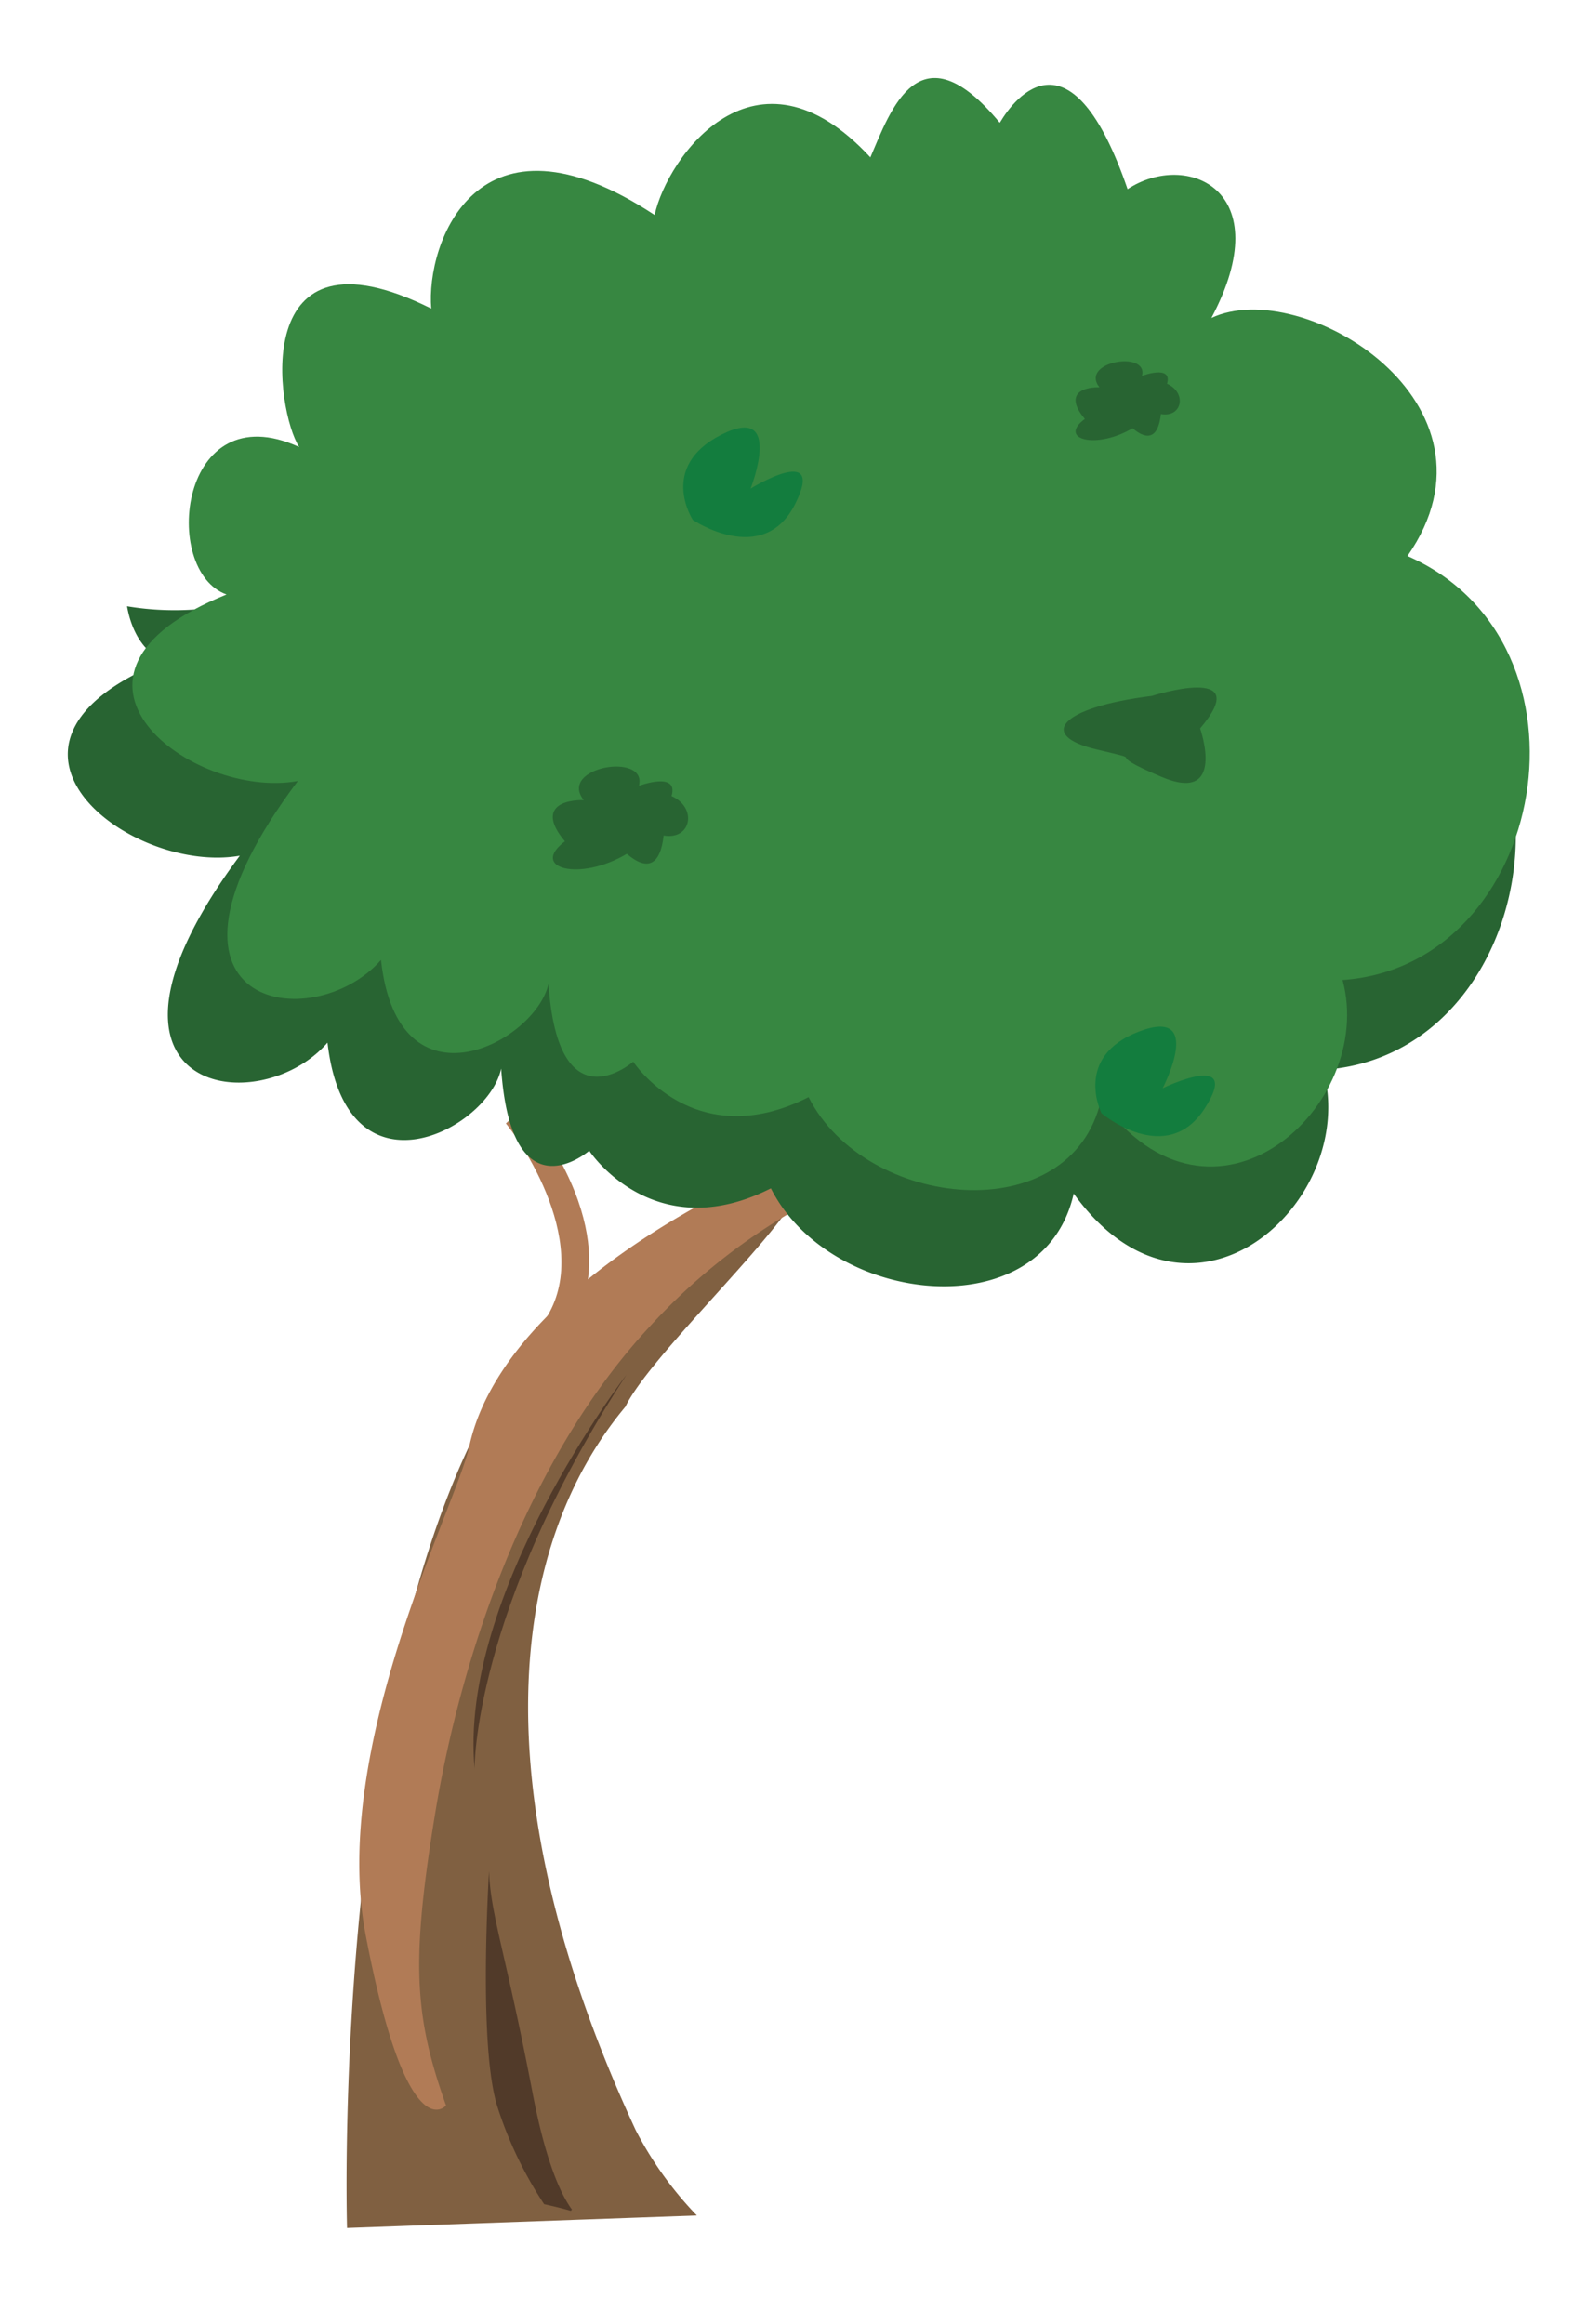 <svg id="b2abf69d-6d1b-44ee-8443-321f678dfa6d" data-name="Layer 1" xmlns="http://www.w3.org/2000/svg" width="126.67" height="185.51" viewBox="0 0 126.67 185.51">
  <defs>
    <style>
      .bc59c1e4-987b-49ca-9011-ad66778534da {
        fill: #806041;
      }

      .a75c0093-2236-4db7-ab2a-a6fa98f935ef {
        fill: #b17b56;
      }

      .ae8ca622-a162-426b-986e-5aea4b6cfd91 {
        fill: #513a29;
      }

      .e6747408-b9e4-427f-b600-70134851f0ef {
        fill: #286432;
      }

      .a5e18323-20ee-4d0c-89d2-c08f5b1a2f43 {
        fill: #378741;
      }

      .f3eda89b-02a9-4cb2-9fce-fb5f04cd8940 {
        fill: #137d3e;
      }
    </style>
  </defs>
  <g>
    <g>
      <path class="bc59c1e4-987b-49ca-9011-ad66778534da" d="M50.73,170c-12.44-26.86-10.14-46.56-.81-57.72,1.73-3.66,11-12.47,13.39-16.4.7-1.16-13.38,6-13.61,4.72-.94.72-1.93,1.5-3,2.34-20.79,16.29-19,74.89-19,74.89l27.92-1A28.85,28.85,0,0,1,50.73,170Z"/>
      <path class="a75c0093-2236-4db7-ab2a-a6fa98f935ef" d="M41.84,88.3l-1.46,1.37c2.51,3.15,7.69,12.26,1.53,17.44,4.6-1.85,4.35-2.75,4.35-2.75S49.75,98.47,41.84,88.3Z"/>
      <path class="a75c0093-2236-4db7-ab2a-a6fa98f935ef" d="M73.51,92.26a48.07,48.07,0,0,0-21.64,13.61c-10.08,10.86-15.16,26.86-17.13,38.83s-1.65,16.27.86,23.35c0,0-3.1,3.73-6.41-13.58-2.88-15,7.27-34.38,8.26-39,1.67-7.91,10.82-17,29.11-24.35,16-5,17.52-4.48,17.52-4.48Z"/>
      <path class="ae8ca622-a162-426b-986e-5aea4b6cfd91" d="M43.43,175.93a31.47,31.47,0,0,1-3.71-7.72c-1.24-3.81-1-13.2-.69-18.87.13,3.53,1.32,6.47,3.43,17.46,1,5.31,2.15,8.13,3.19,9.56l-.09.1C44.86,176.26,44.15,176.09,43.43,175.93Z"/>
      <path class="ae8ca622-a162-426b-986e-5aea4b6cfd91" d="M50,109.73s-13.48,17.54-12.11,31.52C37.84,141.25,37.76,128.48,50,109.73Z"/>
    </g>
    <path class="e6747408-b9e4-427f-b600-70134851f0ef" d="M19.14,68.3c-8.73,1.53-22.52-8.93-6-15.56-1.63-.59-2.65-2.33-3-4.35,7.83,1.32,16.65-1.57,21.27-7.92a15.52,15.52,0,0,0,2.45-5,12.36,12.36,0,0,0,4.86-.65c8.15-2.7,16.2-7.44,24.84-8.17,7.54-.64,15,.9,22.24,2.93l1.37.54c1.06.47,2.13.9,3.18,1.4s2.22,1.09,3.3,1.68c.37.2,3.23,2.06,3,1.83.22.16.43.33.64.5-3.36,5.59-1.1,14.73,5.17,17.12,3.86,1.47,6.77,3.61,10.07,6a14.73,14.73,0,0,0,7.8,2.9c2.71,10.34-3.12,23.09-14.71,23.84,2.89,10.5-10.57,22.82-19.92,9.88-2.42,10.82-19.41,9-24.17-.42-9.41,4.76-14.5-3-14.5-3S40.83,97.24,40,85.29c-1,4.83-12.37,10.86-13.86-2.07C20.56,89.63,5.08,87.22,19.14,68.3Z"/>
    <path class="a5e18323-20ee-4d0c-89d2-c08f5b1a2f43" d="M50.54,84.74s4.87,7.46,14,2.83c4.54,9,20.93,10.66,23.33.26,8.94,12.36,22,.46,19.29-9.61,16.38-1.15,21-26.91,5.18-33.84,8.5-12.2-8.43-22.42-15.65-19C102.13,15.14,94.7,12,90,15.1c-4.47-13-8.92-7.46-10.2-5.3-6.43-7.77-8.71-1-10.33,2.76-9.2-9.94-16.21,0-17.22,4.6-7.09-4.67-11.66-4.1-14.39-1.72S34.2,22,34.42,24.63c-14.7-7.33-12.37,8.26-10.54,11.05-9.6-4.37-11.07,9.89-5.8,11.77-16,6.46-2.75,16.42,5.69,14.89C10.08,80.59,25,82.81,30.41,76.62c1.36,12.41,12.36,6.55,13.37,1.9C44.54,90,50.54,84.74,50.54,84.74Z"/>
    <path class="f3eda89b-02a9-4cb2-9fce-fb5f04cd8940" d="M92.8,86.86s3.41-6.54-1.88-4.53-3,6.53-3,6.53,5.17,4.35,8.23-.38S92.8,86.86,92.8,86.86Z"/>
    <path class="f3eda89b-02a9-4cb2-9fce-fb5f04cd8940" d="M59.91,39s2.71-6.86-2.34-4.3-2.27,6.8-2.27,6.8,5.6,3.78,8.15-1.24S59.91,39,59.91,39Z"/>
    <path class="e6747408-b9e4-427f-b600-70134851f0ef" d="M91.15,30s2.46-.93,2,.63c1.6.71,1.22,2.72-.49,2.42-.2,1.82-1,2.21-2.26,1.13-2.91,1.73-6,.88-3.81-.74-1.48-1.75-.56-2.54,1.16-2.53C86.15,28.85,91.68,27.94,91.15,30Z"/>
    <path class="e6747408-b9e4-427f-b600-70134851f0ef" d="M51,62.72s3.2-1.2,2.6.82c2.08.92,1.58,3.54-.63,3.15-.26,2.36-1.29,2.87-2.94,1.46-3.78,2.25-7.78,1.15-4.94-1-1.93-2.28-.74-3.3,1.5-3.29C44.51,61.22,51.69,60,51,62.72Z"/>
    <path class="e6747408-b9e4-427f-b600-70134851f0ef" d="M91.93,55.55s8.32-2.66,3.86,2.59c0,0,2.14,6.08-3.08,3.87s-.56-1.09-5.22-2.2S84.56,56.47,91.93,55.55Z"/>
  </g>
</svg>
